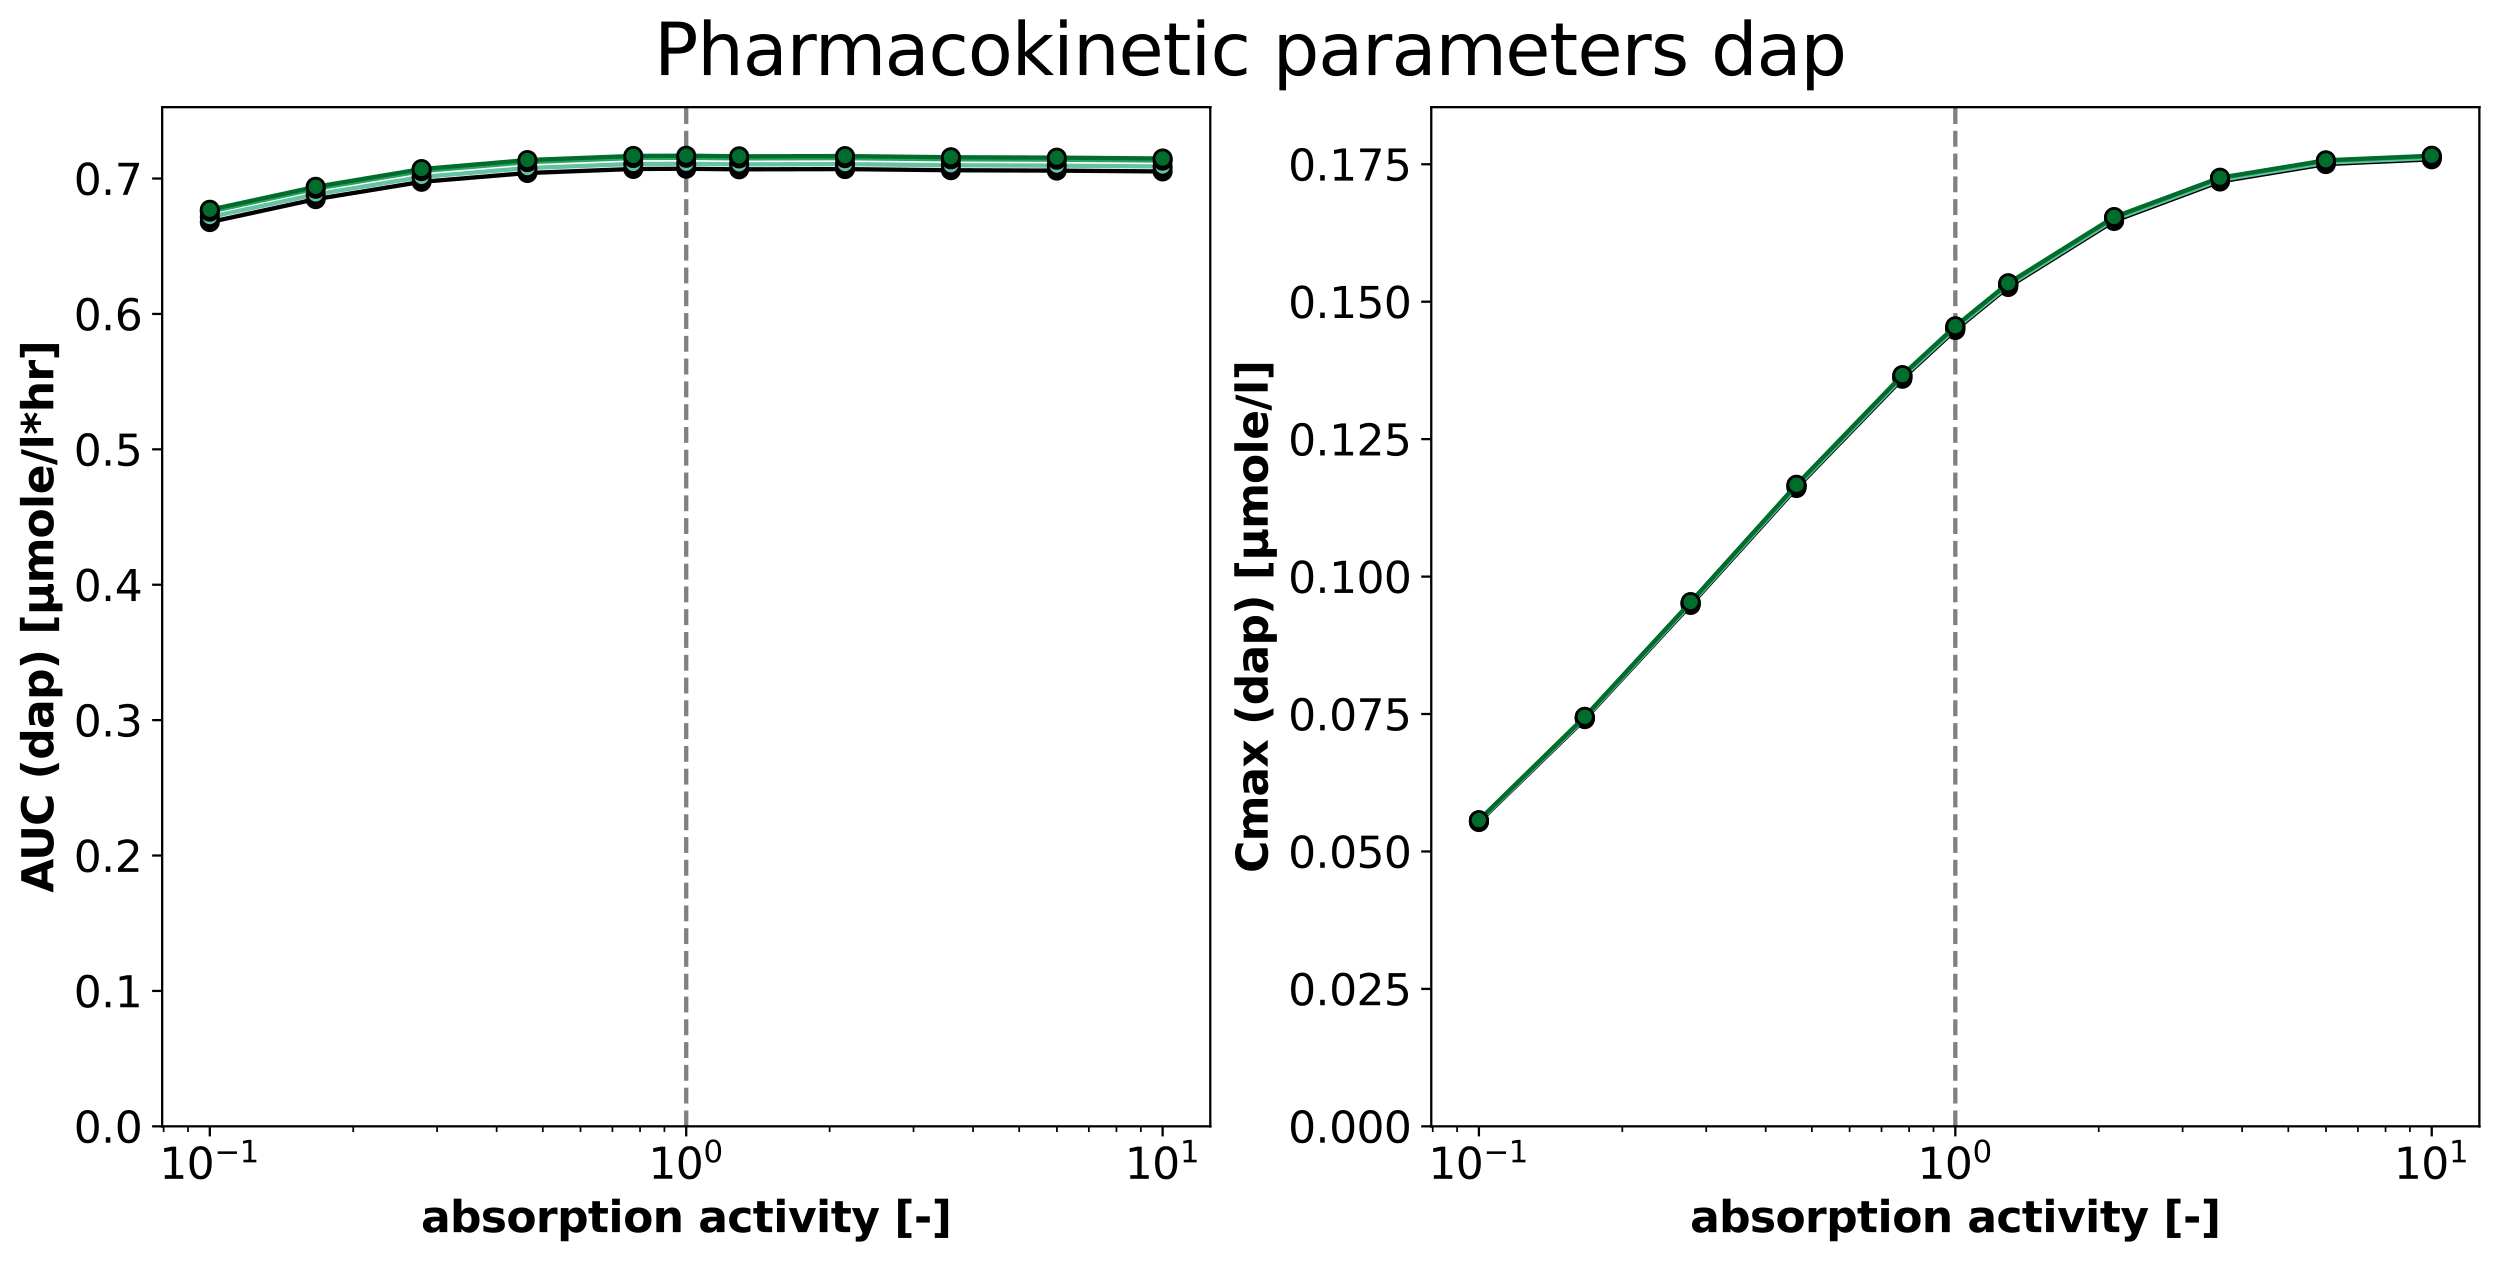 <?xml version="1.0" encoding="utf-8" standalone="no"?>
<!DOCTYPE svg PUBLIC "-//W3C//DTD SVG 1.1//EN"
  "http://www.w3.org/Graphics/SVG/1.1/DTD/svg11.dtd">
<svg xmlns:xlink="http://www.w3.org/1999/xlink" width="872.4pt" height="440.4pt" viewBox="0 0 872.4 440.4" xmlns="http://www.w3.org/2000/svg" version="1.1">
 <defs>
  <style type="text/css">*{stroke-linejoin: round; stroke-linecap: butt}</style>
 </defs>
 <g id="figure_1">
  <g id="patch_1">
   <path d="M 0 440.4 
L 872.4 440.4 
L 872.4 0 
L 0 0 
z
" style="fill: #ffffff"/>
  </g>
  <g id="axes_1">
   <g id="patch_2">
    <path d="M 56.588 393.048 
L 422.336 393.048 
L 422.336 37.396 
L 56.588 37.396 
z
" style="fill: #ffffff"/>
   </g>
   <g id="matplotlib.axis_1">
    <g id="xtick_1">
     <g id="line2d_1">
      <defs>
       <path id="mc1107aa4a0" d="M 0 0 
L 0 3.5 
" style="stroke: #000000; stroke-width: 0.8"/>
      </defs>
      <g>
       <use xlink:href="#mc1107aa4a0" x="73.213" y="393.048" style="stroke: #000000; stroke-width: 0.8"/>
      </g>
     </g>
     <g id="text_1">
      <!-- $\mathdefault{10^{-1}}$ -->
      <g transform="translate(55.588 411.446) scale(0.15 -0.15)">
       <defs>
        <path id="DejaVuSans-31" d="M 794 531 
L 1825 531 
L 1825 4091 
L 703 3866 
L 703 4441 
L 1819 4666 
L 2450 4666 
L 2450 531 
L 3481 531 
L 3481 0 
L 794 0 
L 794 531 
z
" transform="scale(0.016)"/>
        <path id="DejaVuSans-30" d="M 2034 4250 
Q 1547 4250 1301 3770 
Q 1056 3291 1056 2328 
Q 1056 1369 1301 889 
Q 1547 409 2034 409 
Q 2525 409 2770 889 
Q 3016 1369 3016 2328 
Q 3016 3291 2770 3770 
Q 2525 4250 2034 4250 
z
M 2034 4750 
Q 2819 4750 3233 4129 
Q 3647 3509 3647 2328 
Q 3647 1150 3233 529 
Q 2819 -91 2034 -91 
Q 1250 -91 836 529 
Q 422 1150 422 2328 
Q 422 3509 836 4129 
Q 1250 4750 2034 4750 
z
" transform="scale(0.016)"/>
        <path id="DejaVuSans-2212" d="M 678 2272 
L 4684 2272 
L 4684 1741 
L 678 1741 
L 678 2272 
z
" transform="scale(0.016)"/>
       </defs>
       <use xlink:href="#DejaVuSans-31" transform="translate(0 0.684)"/>
       <use xlink:href="#DejaVuSans-30" transform="translate(63.623 0.684)"/>
       <use xlink:href="#DejaVuSans-2212" transform="translate(128.203 38.966) scale(0.7)"/>
       <use xlink:href="#DejaVuSans-31" transform="translate(186.855 38.966) scale(0.7)"/>
      </g>
     </g>
    </g>
    <g id="xtick_2">
     <g id="line2d_2">
      <g>
       <use xlink:href="#mc1107aa4a0" x="239.462" y="393.048" style="stroke: #000000; stroke-width: 0.8"/>
      </g>
     </g>
     <g id="text_2">
      <!-- $\mathdefault{10^{0}}$ -->
      <g transform="translate(226.262 411.446) scale(0.15 -0.15)">
       <use xlink:href="#DejaVuSans-31" transform="translate(0 0.766)"/>
       <use xlink:href="#DejaVuSans-30" transform="translate(63.623 0.766)"/>
       <use xlink:href="#DejaVuSans-30" transform="translate(128.203 39.047) scale(0.7)"/>
      </g>
     </g>
    </g>
    <g id="xtick_3">
     <g id="line2d_3">
      <g>
       <use xlink:href="#mc1107aa4a0" x="405.711" y="393.048" style="stroke: #000000; stroke-width: 0.8"/>
      </g>
     </g>
     <g id="text_3">
      <!-- $\mathdefault{10^{1}}$ -->
      <g transform="translate(392.511 411.446) scale(0.15 -0.15)">
       <use xlink:href="#DejaVuSans-31" transform="translate(0 0.684)"/>
       <use xlink:href="#DejaVuSans-30" transform="translate(63.623 0.684)"/>
       <use xlink:href="#DejaVuSans-31" transform="translate(128.203 38.966) scale(0.7)"/>
      </g>
     </g>
    </g>
    <g id="xtick_4">
     <g id="line2d_4">
      <defs>
       <path id="m68344036db" d="M 0 0 
L 0 2 
" style="stroke: #000000; stroke-width: 0.6"/>
      </defs>
      <g>
       <use xlink:href="#m68344036db" x="57.102" y="393.048" style="stroke: #000000; stroke-width: 0.6"/>
      </g>
     </g>
    </g>
    <g id="xtick_5">
     <g id="line2d_5">
      <g>
       <use xlink:href="#m68344036db" x="65.606" y="393.048" style="stroke: #000000; stroke-width: 0.6"/>
      </g>
     </g>
    </g>
    <g id="xtick_6">
     <g id="line2d_6">
      <g>
       <use xlink:href="#m68344036db" x="123.259" y="393.048" style="stroke: #000000; stroke-width: 0.6"/>
      </g>
     </g>
    </g>
    <g id="xtick_7">
     <g id="line2d_7">
      <g>
       <use xlink:href="#m68344036db" x="152.534" y="393.048" style="stroke: #000000; stroke-width: 0.6"/>
      </g>
     </g>
    </g>
    <g id="xtick_8">
     <g id="line2d_8">
      <g>
       <use xlink:href="#m68344036db" x="173.305" y="393.048" style="stroke: #000000; stroke-width: 0.6"/>
      </g>
     </g>
    </g>
    <g id="xtick_9">
     <g id="line2d_9">
      <g>
       <use xlink:href="#m68344036db" x="189.416" y="393.048" style="stroke: #000000; stroke-width: 0.6"/>
      </g>
     </g>
    </g>
    <g id="xtick_10">
     <g id="line2d_10">
      <g>
       <use xlink:href="#m68344036db" x="202.58" y="393.048" style="stroke: #000000; stroke-width: 0.6"/>
      </g>
     </g>
    </g>
    <g id="xtick_11">
     <g id="line2d_11">
      <g>
       <use xlink:href="#m68344036db" x="213.71" y="393.048" style="stroke: #000000; stroke-width: 0.6"/>
      </g>
     </g>
    </g>
    <g id="xtick_12">
     <g id="line2d_12">
      <g>
       <use xlink:href="#m68344036db" x="223.351" y="393.048" style="stroke: #000000; stroke-width: 0.6"/>
      </g>
     </g>
    </g>
    <g id="xtick_13">
     <g id="line2d_13">
      <g>
       <use xlink:href="#m68344036db" x="231.855" y="393.048" style="stroke: #000000; stroke-width: 0.6"/>
      </g>
     </g>
    </g>
    <g id="xtick_14">
     <g id="line2d_14">
      <g>
       <use xlink:href="#m68344036db" x="289.508" y="393.048" style="stroke: #000000; stroke-width: 0.6"/>
      </g>
     </g>
    </g>
    <g id="xtick_15">
     <g id="line2d_15">
      <g>
       <use xlink:href="#m68344036db" x="318.783" y="393.048" style="stroke: #000000; stroke-width: 0.6"/>
      </g>
     </g>
    </g>
    <g id="xtick_16">
     <g id="line2d_16">
      <g>
       <use xlink:href="#m68344036db" x="339.554" y="393.048" style="stroke: #000000; stroke-width: 0.6"/>
      </g>
     </g>
    </g>
    <g id="xtick_17">
     <g id="line2d_17">
      <g>
       <use xlink:href="#m68344036db" x="355.665" y="393.048" style="stroke: #000000; stroke-width: 0.6"/>
      </g>
     </g>
    </g>
    <g id="xtick_18">
     <g id="line2d_18">
      <g>
       <use xlink:href="#m68344036db" x="368.829" y="393.048" style="stroke: #000000; stroke-width: 0.6"/>
      </g>
     </g>
    </g>
    <g id="xtick_19">
     <g id="line2d_19">
      <g>
       <use xlink:href="#m68344036db" x="379.959" y="393.048" style="stroke: #000000; stroke-width: 0.6"/>
      </g>
     </g>
    </g>
    <g id="xtick_20">
     <g id="line2d_20">
      <g>
       <use xlink:href="#m68344036db" x="389.6" y="393.048" style="stroke: #000000; stroke-width: 0.6"/>
      </g>
     </g>
    </g>
    <g id="xtick_21">
     <g id="line2d_21">
      <g>
       <use xlink:href="#m68344036db" x="398.104" y="393.048" style="stroke: #000000; stroke-width: 0.6"/>
      </g>
     </g>
    </g>
    <g id="text_4">
     <!-- absorption activity [-] -->
     <g transform="translate(146.914 429.963) scale(0.15 -0.15)">
      <defs>
       <path id="DejaVuSans-Bold-61" d="M 2106 1575 
Q 1756 1575 1579 1456 
Q 1403 1338 1403 1106 
Q 1403 894 1545 773 
Q 1688 653 1941 653 
Q 2256 653 2472 879 
Q 2688 1106 2688 1447 
L 2688 1575 
L 2106 1575 
z
M 3816 1997 
L 3816 0 
L 2688 0 
L 2688 519 
Q 2463 200 2181 54 
Q 1900 -91 1497 -91 
Q 953 -91 614 226 
Q 275 544 275 1050 
Q 275 1666 698 1953 
Q 1122 2241 2028 2241 
L 2688 2241 
L 2688 2328 
Q 2688 2594 2478 2717 
Q 2269 2841 1825 2841 
Q 1466 2841 1156 2769 
Q 847 2697 581 2553 
L 581 3406 
Q 941 3494 1303 3539 
Q 1666 3584 2028 3584 
Q 2975 3584 3395 3211 
Q 3816 2838 3816 1997 
z
" transform="scale(0.016)"/>
       <path id="DejaVuSans-Bold-62" d="M 2400 722 
Q 2759 722 2948 984 
Q 3138 1247 3138 1747 
Q 3138 2247 2948 2509 
Q 2759 2772 2400 2772 
Q 2041 2772 1848 2508 
Q 1656 2244 1656 1747 
Q 1656 1250 1848 986 
Q 2041 722 2400 722 
z
M 1656 2988 
Q 1888 3294 2169 3439 
Q 2450 3584 2816 3584 
Q 3463 3584 3878 3070 
Q 4294 2556 4294 1747 
Q 4294 938 3878 423 
Q 3463 -91 2816 -91 
Q 2450 -91 2169 54 
Q 1888 200 1656 506 
L 1656 0 
L 538 0 
L 538 4863 
L 1656 4863 
L 1656 2988 
z
" transform="scale(0.016)"/>
       <path id="DejaVuSans-Bold-73" d="M 3272 3391 
L 3272 2541 
Q 2913 2691 2578 2766 
Q 2244 2841 1947 2841 
Q 1628 2841 1473 2761 
Q 1319 2681 1319 2516 
Q 1319 2381 1436 2309 
Q 1553 2238 1856 2203 
L 2053 2175 
Q 2913 2066 3209 1816 
Q 3506 1566 3506 1031 
Q 3506 472 3093 190 
Q 2681 -91 1863 -91 
Q 1516 -91 1145 -36 
Q 775 19 384 128 
L 384 978 
Q 719 816 1070 734 
Q 1422 653 1784 653 
Q 2113 653 2278 743 
Q 2444 834 2444 1013 
Q 2444 1163 2330 1236 
Q 2216 1309 1875 1350 
L 1678 1375 
Q 931 1469 631 1722 
Q 331 1975 331 2491 
Q 331 3047 712 3315 
Q 1094 3584 1881 3584 
Q 2191 3584 2531 3537 
Q 2872 3491 3272 3391 
z
" transform="scale(0.016)"/>
       <path id="DejaVuSans-Bold-6f" d="M 2203 2784 
Q 1831 2784 1636 2517 
Q 1441 2250 1441 1747 
Q 1441 1244 1636 976 
Q 1831 709 2203 709 
Q 2569 709 2762 976 
Q 2956 1244 2956 1747 
Q 2956 2250 2762 2517 
Q 2569 2784 2203 2784 
z
M 2203 3584 
Q 3106 3584 3614 3096 
Q 4122 2609 4122 1747 
Q 4122 884 3614 396 
Q 3106 -91 2203 -91 
Q 1297 -91 786 396 
Q 275 884 275 1747 
Q 275 2609 786 3096 
Q 1297 3584 2203 3584 
z
" transform="scale(0.016)"/>
       <path id="DejaVuSans-Bold-72" d="M 3138 2547 
Q 2991 2616 2845 2648 
Q 2700 2681 2553 2681 
Q 2122 2681 1889 2404 
Q 1656 2128 1656 1613 
L 1656 0 
L 538 0 
L 538 3500 
L 1656 3500 
L 1656 2925 
Q 1872 3269 2151 3426 
Q 2431 3584 2822 3584 
Q 2878 3584 2943 3579 
Q 3009 3575 3134 3559 
L 3138 2547 
z
" transform="scale(0.016)"/>
       <path id="DejaVuSans-Bold-70" d="M 1656 506 
L 1656 -1331 
L 538 -1331 
L 538 3500 
L 1656 3500 
L 1656 2988 
Q 1888 3294 2169 3439 
Q 2450 3584 2816 3584 
Q 3463 3584 3878 3070 
Q 4294 2556 4294 1747 
Q 4294 938 3878 423 
Q 3463 -91 2816 -91 
Q 2450 -91 2169 54 
Q 1888 200 1656 506 
z
M 2400 2772 
Q 2041 2772 1848 2508 
Q 1656 2244 1656 1747 
Q 1656 1250 1848 986 
Q 2041 722 2400 722 
Q 2759 722 2948 984 
Q 3138 1247 3138 1747 
Q 3138 2247 2948 2509 
Q 2759 2772 2400 2772 
z
" transform="scale(0.016)"/>
       <path id="DejaVuSans-Bold-74" d="M 1759 4494 
L 1759 3500 
L 2913 3500 
L 2913 2700 
L 1759 2700 
L 1759 1216 
Q 1759 972 1856 886 
Q 1953 800 2241 800 
L 2816 800 
L 2816 0 
L 1856 0 
Q 1194 0 917 276 
Q 641 553 641 1216 
L 641 2700 
L 84 2700 
L 84 3500 
L 641 3500 
L 641 4494 
L 1759 4494 
z
" transform="scale(0.016)"/>
       <path id="DejaVuSans-Bold-69" d="M 538 3500 
L 1656 3500 
L 1656 0 
L 538 0 
L 538 3500 
z
M 538 4863 
L 1656 4863 
L 1656 3950 
L 538 3950 
L 538 4863 
z
" transform="scale(0.016)"/>
       <path id="DejaVuSans-Bold-6e" d="M 4056 2131 
L 4056 0 
L 2931 0 
L 2931 347 
L 2931 1631 
Q 2931 2084 2911 2256 
Q 2891 2428 2841 2509 
Q 2775 2619 2662 2680 
Q 2550 2741 2406 2741 
Q 2056 2741 1856 2470 
Q 1656 2200 1656 1722 
L 1656 0 
L 538 0 
L 538 3500 
L 1656 3500 
L 1656 2988 
Q 1909 3294 2193 3439 
Q 2478 3584 2822 3584 
Q 3428 3584 3742 3212 
Q 4056 2841 4056 2131 
z
" transform="scale(0.016)"/>
       <path id="DejaVuSans-Bold-20" transform="scale(0.016)"/>
       <path id="DejaVuSans-Bold-63" d="M 3366 3391 
L 3366 2478 
Q 3138 2634 2908 2709 
Q 2678 2784 2431 2784 
Q 1963 2784 1702 2511 
Q 1441 2238 1441 1747 
Q 1441 1256 1702 982 
Q 1963 709 2431 709 
Q 2694 709 2930 787 
Q 3166 866 3366 1019 
L 3366 103 
Q 3103 6 2833 -42 
Q 2563 -91 2291 -91 
Q 1344 -91 809 395 
Q 275 881 275 1747 
Q 275 2613 809 3098 
Q 1344 3584 2291 3584 
Q 2566 3584 2833 3536 
Q 3100 3488 3366 3391 
z
" transform="scale(0.016)"/>
       <path id="DejaVuSans-Bold-76" d="M 97 3500 
L 1216 3500 
L 2088 1081 
L 2956 3500 
L 4078 3500 
L 2700 0 
L 1472 0 
L 97 3500 
z
" transform="scale(0.016)"/>
       <path id="DejaVuSans-Bold-79" d="M 78 3500 
L 1197 3500 
L 2138 1125 
L 2938 3500 
L 4056 3500 
L 2584 -331 
Q 2363 -916 2067 -1148 
Q 1772 -1381 1288 -1381 
L 641 -1381 
L 641 -647 
L 991 -647 
Q 1275 -647 1404 -556 
Q 1534 -466 1606 -231 
L 1638 -134 
L 78 3500 
z
" transform="scale(0.016)"/>
       <path id="DejaVuSans-Bold-5b" d="M 550 4863 
L 2491 4863 
L 2491 4159 
L 1613 4159 
L 1613 -141 
L 2491 -141 
L 2491 -844 
L 550 -844 
L 550 4863 
z
" transform="scale(0.016)"/>
       <path id="DejaVuSans-Bold-2d" d="M 347 2297 
L 2309 2297 
L 2309 1388 
L 347 1388 
L 347 2297 
z
" transform="scale(0.016)"/>
       <path id="DejaVuSans-Bold-5d" d="M 2375 -844 
L 434 -844 
L 434 -141 
L 1313 -141 
L 1313 4159 
L 434 4159 
L 434 4863 
L 2375 4863 
L 2375 -844 
z
" transform="scale(0.016)"/>
      </defs>
      <use xlink:href="#DejaVuSans-Bold-61"/>
      <use xlink:href="#DejaVuSans-Bold-62" x="67.48"/>
      <use xlink:href="#DejaVuSans-Bold-73" x="139.062"/>
      <use xlink:href="#DejaVuSans-Bold-6f" x="198.584"/>
      <use xlink:href="#DejaVuSans-Bold-72" x="267.285"/>
      <use xlink:href="#DejaVuSans-Bold-70" x="316.602"/>
      <use xlink:href="#DejaVuSans-Bold-74" x="388.184"/>
      <use xlink:href="#DejaVuSans-Bold-69" x="435.986"/>
      <use xlink:href="#DejaVuSans-Bold-6f" x="470.264"/>
      <use xlink:href="#DejaVuSans-Bold-6e" x="538.965"/>
      <use xlink:href="#DejaVuSans-Bold-20" x="610.156"/>
      <use xlink:href="#DejaVuSans-Bold-61" x="644.971"/>
      <use xlink:href="#DejaVuSans-Bold-63" x="712.451"/>
      <use xlink:href="#DejaVuSans-Bold-74" x="771.729"/>
      <use xlink:href="#DejaVuSans-Bold-69" x="819.531"/>
      <use xlink:href="#DejaVuSans-Bold-76" x="853.809"/>
      <use xlink:href="#DejaVuSans-Bold-69" x="918.994"/>
      <use xlink:href="#DejaVuSans-Bold-74" x="953.271"/>
      <use xlink:href="#DejaVuSans-Bold-79" x="1001.074"/>
      <use xlink:href="#DejaVuSans-Bold-20" x="1066.26"/>
      <use xlink:href="#DejaVuSans-Bold-5b" x="1101.074"/>
      <use xlink:href="#DejaVuSans-Bold-2d" x="1146.777"/>
      <use xlink:href="#DejaVuSans-Bold-5d" x="1188.281"/>
     </g>
    </g>
   </g>
   <g id="matplotlib.axis_2">
    <g id="ytick_1">
     <g id="line2d_22">
      <defs>
       <path id="m9e63e3038e" d="M 0 0 
L -3.5 0 
" style="stroke: #000000; stroke-width: 0.8"/>
      </defs>
      <g>
       <use xlink:href="#m9e63e3038e" x="56.588" y="393.048" style="stroke: #000000; stroke-width: 0.8"/>
      </g>
     </g>
     <g id="text_5">
      <!-- 0.0 -->
      <g transform="translate(25.734 398.747) scale(0.15 -0.15)">
       <defs>
        <path id="DejaVuSans-2e" d="M 684 794 
L 1344 794 
L 1344 0 
L 684 0 
L 684 794 
z
" transform="scale(0.016)"/>
       </defs>
       <use xlink:href="#DejaVuSans-30"/>
       <use xlink:href="#DejaVuSans-2e" x="63.623"/>
       <use xlink:href="#DejaVuSans-30" x="95.41"/>
      </g>
     </g>
    </g>
    <g id="ytick_2">
     <g id="line2d_23">
      <g>
       <use xlink:href="#m9e63e3038e" x="56.588" y="345.8" style="stroke: #000000; stroke-width: 0.8"/>
      </g>
     </g>
     <g id="text_6">
      <!-- 0.1 -->
      <g transform="translate(25.734 351.498) scale(0.15 -0.15)">
       <use xlink:href="#DejaVuSans-30"/>
       <use xlink:href="#DejaVuSans-2e" x="63.623"/>
       <use xlink:href="#DejaVuSans-31" x="95.41"/>
      </g>
     </g>
    </g>
    <g id="ytick_3">
     <g id="line2d_24">
      <g>
       <use xlink:href="#m9e63e3038e" x="56.588" y="298.551" style="stroke: #000000; stroke-width: 0.8"/>
      </g>
     </g>
     <g id="text_7">
      <!-- 0.2 -->
      <g transform="translate(25.734 304.25) scale(0.15 -0.15)">
       <defs>
        <path id="DejaVuSans-32" d="M 1228 531 
L 3431 531 
L 3431 0 
L 469 0 
L 469 531 
Q 828 903 1448 1529 
Q 2069 2156 2228 2338 
Q 2531 2678 2651 2914 
Q 2772 3150 2772 3378 
Q 2772 3750 2511 3984 
Q 2250 4219 1831 4219 
Q 1534 4219 1204 4116 
Q 875 4013 500 3803 
L 500 4441 
Q 881 4594 1212 4672 
Q 1544 4750 1819 4750 
Q 2544 4750 2975 4387 
Q 3406 4025 3406 3419 
Q 3406 3131 3298 2873 
Q 3191 2616 2906 2266 
Q 2828 2175 2409 1742 
Q 1991 1309 1228 531 
z
" transform="scale(0.016)"/>
       </defs>
       <use xlink:href="#DejaVuSans-30"/>
       <use xlink:href="#DejaVuSans-2e" x="63.623"/>
       <use xlink:href="#DejaVuSans-32" x="95.41"/>
      </g>
     </g>
    </g>
    <g id="ytick_4">
     <g id="line2d_25">
      <g>
       <use xlink:href="#m9e63e3038e" x="56.588" y="251.303" style="stroke: #000000; stroke-width: 0.8"/>
      </g>
     </g>
     <g id="text_8">
      <!-- 0.3 -->
      <g transform="translate(25.734 257.002) scale(0.15 -0.15)">
       <defs>
        <path id="DejaVuSans-33" d="M 2597 2516 
Q 3050 2419 3304 2112 
Q 3559 1806 3559 1356 
Q 3559 666 3084 287 
Q 2609 -91 1734 -91 
Q 1441 -91 1130 -33 
Q 819 25 488 141 
L 488 750 
Q 750 597 1062 519 
Q 1375 441 1716 441 
Q 2309 441 2620 675 
Q 2931 909 2931 1356 
Q 2931 1769 2642 2001 
Q 2353 2234 1838 2234 
L 1294 2234 
L 1294 2753 
L 1863 2753 
Q 2328 2753 2575 2939 
Q 2822 3125 2822 3475 
Q 2822 3834 2567 4026 
Q 2313 4219 1838 4219 
Q 1578 4219 1281 4162 
Q 984 4106 628 3988 
L 628 4550 
Q 988 4650 1302 4700 
Q 1616 4750 1894 4750 
Q 2613 4750 3031 4423 
Q 3450 4097 3450 3541 
Q 3450 3153 3228 2886 
Q 3006 2619 2597 2516 
z
" transform="scale(0.016)"/>
       </defs>
       <use xlink:href="#DejaVuSans-30"/>
       <use xlink:href="#DejaVuSans-2e" x="63.623"/>
       <use xlink:href="#DejaVuSans-33" x="95.41"/>
      </g>
     </g>
    </g>
    <g id="ytick_5">
     <g id="line2d_26">
      <g>
       <use xlink:href="#m9e63e3038e" x="56.588" y="204.054" style="stroke: #000000; stroke-width: 0.8"/>
      </g>
     </g>
     <g id="text_9">
      <!-- 0.4 -->
      <g transform="translate(25.734 209.753) scale(0.15 -0.15)">
       <defs>
        <path id="DejaVuSans-34" d="M 2419 4116 
L 825 1625 
L 2419 1625 
L 2419 4116 
z
M 2253 4666 
L 3047 4666 
L 3047 1625 
L 3713 1625 
L 3713 1100 
L 3047 1100 
L 3047 0 
L 2419 0 
L 2419 1100 
L 313 1100 
L 313 1709 
L 2253 4666 
z
" transform="scale(0.016)"/>
       </defs>
       <use xlink:href="#DejaVuSans-30"/>
       <use xlink:href="#DejaVuSans-2e" x="63.623"/>
       <use xlink:href="#DejaVuSans-34" x="95.41"/>
      </g>
     </g>
    </g>
    <g id="ytick_6">
     <g id="line2d_27">
      <g>
       <use xlink:href="#m9e63e3038e" x="56.588" y="156.806" style="stroke: #000000; stroke-width: 0.8"/>
      </g>
     </g>
     <g id="text_10">
      <!-- 0.5 -->
      <g transform="translate(25.734 162.505) scale(0.15 -0.15)">
       <defs>
        <path id="DejaVuSans-35" d="M 691 4666 
L 3169 4666 
L 3169 4134 
L 1269 4134 
L 1269 2991 
Q 1406 3038 1543 3061 
Q 1681 3084 1819 3084 
Q 2600 3084 3056 2656 
Q 3513 2228 3513 1497 
Q 3513 744 3044 326 
Q 2575 -91 1722 -91 
Q 1428 -91 1123 -41 
Q 819 9 494 109 
L 494 744 
Q 775 591 1075 516 
Q 1375 441 1709 441 
Q 2250 441 2565 725 
Q 2881 1009 2881 1497 
Q 2881 1984 2565 2268 
Q 2250 2553 1709 2553 
Q 1456 2553 1204 2497 
Q 953 2441 691 2322 
L 691 4666 
z
" transform="scale(0.016)"/>
       </defs>
       <use xlink:href="#DejaVuSans-30"/>
       <use xlink:href="#DejaVuSans-2e" x="63.623"/>
       <use xlink:href="#DejaVuSans-35" x="95.41"/>
      </g>
     </g>
    </g>
    <g id="ytick_7">
     <g id="line2d_28">
      <g>
       <use xlink:href="#m9e63e3038e" x="56.588" y="109.557" style="stroke: #000000; stroke-width: 0.8"/>
      </g>
     </g>
     <g id="text_11">
      <!-- 0.6 -->
      <g transform="translate(25.734 115.256) scale(0.15 -0.15)">
       <defs>
        <path id="DejaVuSans-36" d="M 2113 2584 
Q 1688 2584 1439 2293 
Q 1191 2003 1191 1497 
Q 1191 994 1439 701 
Q 1688 409 2113 409 
Q 2538 409 2786 701 
Q 3034 994 3034 1497 
Q 3034 2003 2786 2293 
Q 2538 2584 2113 2584 
z
M 3366 4563 
L 3366 3988 
Q 3128 4100 2886 4159 
Q 2644 4219 2406 4219 
Q 1781 4219 1451 3797 
Q 1122 3375 1075 2522 
Q 1259 2794 1537 2939 
Q 1816 3084 2150 3084 
Q 2853 3084 3261 2657 
Q 3669 2231 3669 1497 
Q 3669 778 3244 343 
Q 2819 -91 2113 -91 
Q 1303 -91 875 529 
Q 447 1150 447 2328 
Q 447 3434 972 4092 
Q 1497 4750 2381 4750 
Q 2619 4750 2861 4703 
Q 3103 4656 3366 4563 
z
" transform="scale(0.016)"/>
       </defs>
       <use xlink:href="#DejaVuSans-30"/>
       <use xlink:href="#DejaVuSans-2e" x="63.623"/>
       <use xlink:href="#DejaVuSans-36" x="95.41"/>
      </g>
     </g>
    </g>
    <g id="ytick_8">
     <g id="line2d_29">
      <g>
       <use xlink:href="#m9e63e3038e" x="56.588" y="62.309" style="stroke: #000000; stroke-width: 0.8"/>
      </g>
     </g>
     <g id="text_12">
      <!-- 0.7 -->
      <g transform="translate(25.734 68.008) scale(0.15 -0.15)">
       <defs>
        <path id="DejaVuSans-37" d="M 525 4666 
L 3525 4666 
L 3525 4397 
L 1831 0 
L 1172 0 
L 2766 4134 
L 525 4134 
L 525 4666 
z
" transform="scale(0.016)"/>
       </defs>
       <use xlink:href="#DejaVuSans-30"/>
       <use xlink:href="#DejaVuSans-2e" x="63.623"/>
       <use xlink:href="#DejaVuSans-37" x="95.41"/>
      </g>
     </g>
    </g>
    <g id="text_13">
     <!-- AUC (dap) [µmole/l*hr] -->
     <g transform="translate(18.598 311.532) rotate(-90) scale(0.15 -0.15)">
      <defs>
       <path id="DejaVuSans-Bold-41" d="M 3419 850 
L 1538 850 
L 1241 0 
L 31 0 
L 1759 4666 
L 3194 4666 
L 4922 0 
L 3713 0 
L 3419 850 
z
M 1838 1716 
L 3116 1716 
L 2478 3572 
L 1838 1716 
z
" transform="scale(0.016)"/>
       <path id="DejaVuSans-Bold-55" d="M 588 4666 
L 1791 4666 
L 1791 1869 
Q 1791 1291 1980 1042 
Q 2169 794 2597 794 
Q 3028 794 3217 1042 
Q 3406 1291 3406 1869 
L 3406 4666 
L 4609 4666 
L 4609 1869 
Q 4609 878 4112 393 
Q 3616 -91 2597 -91 
Q 1581 -91 1084 393 
Q 588 878 588 1869 
L 588 4666 
z
" transform="scale(0.016)"/>
       <path id="DejaVuSans-Bold-43" d="M 4288 256 
Q 3956 84 3597 -3 
Q 3238 -91 2847 -91 
Q 1681 -91 1000 561 
Q 319 1213 319 2328 
Q 319 3447 1000 4098 
Q 1681 4750 2847 4750 
Q 3238 4750 3597 4662 
Q 3956 4575 4288 4403 
L 4288 3438 
Q 3953 3666 3628 3772 
Q 3303 3878 2944 3878 
Q 2300 3878 1931 3465 
Q 1563 3053 1563 2328 
Q 1563 1606 1931 1193 
Q 2300 781 2944 781 
Q 3303 781 3628 887 
Q 3953 994 4288 1222 
L 4288 256 
z
" transform="scale(0.016)"/>
       <path id="DejaVuSans-Bold-28" d="M 2413 -844 
L 1484 -844 
Q 1006 -72 778 623 
Q 550 1319 550 2003 
Q 550 2688 779 3389 
Q 1009 4091 1484 4856 
L 2413 4856 
Q 2013 4116 1813 3408 
Q 1613 2700 1613 2009 
Q 1613 1319 1811 609 
Q 2009 -100 2413 -844 
z
" transform="scale(0.016)"/>
       <path id="DejaVuSans-Bold-64" d="M 2919 2988 
L 2919 4863 
L 4044 4863 
L 4044 0 
L 2919 0 
L 2919 506 
Q 2688 197 2409 53 
Q 2131 -91 1766 -91 
Q 1119 -91 703 423 
Q 288 938 288 1747 
Q 288 2556 703 3070 
Q 1119 3584 1766 3584 
Q 2128 3584 2408 3439 
Q 2688 3294 2919 2988 
z
M 2181 722 
Q 2541 722 2730 984 
Q 2919 1247 2919 1747 
Q 2919 2247 2730 2509 
Q 2541 2772 2181 2772 
Q 1825 2772 1636 2509 
Q 1447 2247 1447 1747 
Q 1447 1247 1636 984 
Q 1825 722 2181 722 
z
" transform="scale(0.016)"/>
       <path id="DejaVuSans-Bold-29" d="M 513 -844 
Q 913 -100 1113 609 
Q 1313 1319 1313 2009 
Q 1313 2700 1113 3408 
Q 913 4116 513 4856 
L 1441 4856 
Q 1916 4091 2145 3389 
Q 2375 2688 2375 2003 
Q 2375 1319 2147 623 
Q 1919 -72 1441 -844 
L 513 -844 
z
" transform="scale(0.016)"/>
       <path id="DejaVuSans-Bold-b5" d="M 544 -1338 
L 544 3500 
L 1672 3500 
L 1672 1466 
Q 1672 1103 1828 926 
Q 1984 750 2303 750 
Q 2625 750 2781 926 
Q 2938 1103 2938 1466 
L 2938 3500 
L 4063 3500 
L 4063 1159 
Q 4063 938 4114 850 
Q 4166 763 4288 763 
Q 4344 763 4395 778 
Q 4447 794 4506 831 
L 4506 50 
Q 4341 -22 4195 -56 
Q 4050 -91 3909 -91 
Q 3631 -91 3454 26 
Q 3278 144 3169 403 
Q 3022 156 2811 32 
Q 2600 -91 2322 -91 
Q 2091 -91 1928 -17 
Q 1766 56 1672 206 
L 1672 -1338 
L 544 -1338 
z
" transform="scale(0.016)"/>
       <path id="DejaVuSans-Bold-6d" d="M 3781 2919 
Q 3994 3244 4286 3414 
Q 4578 3584 4928 3584 
Q 5531 3584 5847 3212 
Q 6163 2841 6163 2131 
L 6163 0 
L 5038 0 
L 5038 1825 
Q 5041 1866 5042 1909 
Q 5044 1953 5044 2034 
Q 5044 2406 4934 2573 
Q 4825 2741 4581 2741 
Q 4263 2741 4089 2478 
Q 3916 2216 3909 1719 
L 3909 0 
L 2784 0 
L 2784 1825 
Q 2784 2406 2684 2573 
Q 2584 2741 2328 2741 
Q 2006 2741 1831 2477 
Q 1656 2213 1656 1722 
L 1656 0 
L 531 0 
L 531 3500 
L 1656 3500 
L 1656 2988 
Q 1863 3284 2130 3434 
Q 2397 3584 2719 3584 
Q 3081 3584 3359 3409 
Q 3638 3234 3781 2919 
z
" transform="scale(0.016)"/>
       <path id="DejaVuSans-Bold-6c" d="M 538 4863 
L 1656 4863 
L 1656 0 
L 538 0 
L 538 4863 
z
" transform="scale(0.016)"/>
       <path id="DejaVuSans-Bold-65" d="M 4031 1759 
L 4031 1441 
L 1416 1441 
Q 1456 1047 1700 850 
Q 1944 653 2381 653 
Q 2734 653 3104 758 
Q 3475 863 3866 1075 
L 3866 213 
Q 3469 63 3072 -14 
Q 2675 -91 2278 -91 
Q 1328 -91 801 392 
Q 275 875 275 1747 
Q 275 2603 792 3093 
Q 1309 3584 2216 3584 
Q 3041 3584 3536 3087 
Q 4031 2591 4031 1759 
z
M 2881 2131 
Q 2881 2450 2695 2645 
Q 2509 2841 2209 2841 
Q 1884 2841 1681 2658 
Q 1478 2475 1428 2131 
L 2881 2131 
z
" transform="scale(0.016)"/>
       <path id="DejaVuSans-Bold-2f" d="M 1644 4666 
L 2338 4666 
L 691 -594 
L 0 -594 
L 1644 4666 
z
" transform="scale(0.016)"/>
       <path id="DejaVuSans-Bold-2a" d="M 3219 3803 
L 2188 3263 
L 3219 2719 
L 2981 2278 
L 1941 2853 
L 1941 1778 
L 1409 1778 
L 1409 2853 
L 366 2278 
L 128 2719 
L 1172 3263 
L 128 3803 
L 366 4244 
L 1409 3675 
L 1409 4750 
L 1941 4750 
L 1941 3675 
L 2981 4244 
L 3219 3803 
z
" transform="scale(0.016)"/>
       <path id="DejaVuSans-Bold-68" d="M 4056 2131 
L 4056 0 
L 2931 0 
L 2931 347 
L 2931 1625 
Q 2931 2084 2911 2256 
Q 2891 2428 2841 2509 
Q 2775 2619 2662 2680 
Q 2550 2741 2406 2741 
Q 2056 2741 1856 2470 
Q 1656 2200 1656 1722 
L 1656 0 
L 538 0 
L 538 4863 
L 1656 4863 
L 1656 2988 
Q 1909 3294 2193 3439 
Q 2478 3584 2822 3584 
Q 3428 3584 3742 3212 
Q 4056 2841 4056 2131 
z
" transform="scale(0.016)"/>
      </defs>
      <use xlink:href="#DejaVuSans-Bold-41"/>
      <use xlink:href="#DejaVuSans-Bold-55" x="74.268"/>
      <use xlink:href="#DejaVuSans-Bold-43" x="155.469"/>
      <use xlink:href="#DejaVuSans-Bold-20" x="228.857"/>
      <use xlink:href="#DejaVuSans-Bold-28" x="263.672"/>
      <use xlink:href="#DejaVuSans-Bold-64" x="309.375"/>
      <use xlink:href="#DejaVuSans-Bold-61" x="380.957"/>
      <use xlink:href="#DejaVuSans-Bold-70" x="448.438"/>
      <use xlink:href="#DejaVuSans-Bold-29" x="520.02"/>
      <use xlink:href="#DejaVuSans-Bold-20" x="565.723"/>
      <use xlink:href="#DejaVuSans-Bold-5b" x="600.537"/>
      <use xlink:href="#DejaVuSans-Bold-b5" x="646.24"/>
      <use xlink:href="#DejaVuSans-Bold-6d" x="719.824"/>
      <use xlink:href="#DejaVuSans-Bold-6f" x="824.023"/>
      <use xlink:href="#DejaVuSans-Bold-6c" x="892.725"/>
      <use xlink:href="#DejaVuSans-Bold-65" x="927.002"/>
      <use xlink:href="#DejaVuSans-Bold-2f" x="994.824"/>
      <use xlink:href="#DejaVuSans-Bold-6c" x="1031.348"/>
      <use xlink:href="#DejaVuSans-Bold-2a" x="1065.625"/>
      <use xlink:href="#DejaVuSans-Bold-68" x="1117.92"/>
      <use xlink:href="#DejaVuSans-Bold-72" x="1189.111"/>
      <use xlink:href="#DejaVuSans-Bold-5d" x="1238.428"/>
     </g>
    </g>
   </g>
   <g id="line2d_30">
    <path d="M 239.462 393.048 
L 239.462 37.396 
" clip-path="url(#pfd7239e9dc)" style="fill: none; stroke-dasharray: 5.55,2.4; stroke-dashoffset: 0; stroke: #808080; stroke-width: 1.5"/>
   </g>
   <g id="line2d_31">
    <path d="M 73.213 77.504 
L 110.157 69.494 
L 147.102 63.445 
L 184.046 60.371 
L 220.99 58.965 
L 239.462 58.887 
L 257.934 59.091 
L 294.878 59.012 
L 331.823 59.405 
L 368.767 59.538 
L 405.711 59.83 
" clip-path="url(#pfd7239e9dc)" style="fill: none; stroke: #000000; stroke-width: 1.5; stroke-linecap: square"/>
    <defs>
     <path id="mc9af7f500a" d="M 0 3 
C 0.796 3 1.559 2.684 2.121 2.121 
C 2.684 1.559 3 0.796 3 0 
C 3 -0.796 2.684 -1.559 2.121 -2.121 
C 1.559 -2.684 0.796 -3 0 -3 
C -0.796 -3 -1.559 -2.684 -2.121 -2.121 
C -2.684 -1.559 -3 -0.796 -3 0 
C -3 0.796 -2.684 1.559 -2.121 2.121 
C -1.559 2.684 -0.796 3 0 3 
z
" style="stroke: #000000"/>
    </defs>
    <g clip-path="url(#pfd7239e9dc)">
     <use xlink:href="#mc9af7f500a" x="73.213" y="77.504" style="stroke: #000000"/>
     <use xlink:href="#mc9af7f500a" x="110.157" y="69.494" style="stroke: #000000"/>
     <use xlink:href="#mc9af7f500a" x="147.102" y="63.445" style="stroke: #000000"/>
     <use xlink:href="#mc9af7f500a" x="184.046" y="60.371" style="stroke: #000000"/>
     <use xlink:href="#mc9af7f500a" x="220.99" y="58.965" style="stroke: #000000"/>
     <use xlink:href="#mc9af7f500a" x="239.462" y="58.887" style="stroke: #000000"/>
     <use xlink:href="#mc9af7f500a" x="257.934" y="59.091" style="stroke: #000000"/>
     <use xlink:href="#mc9af7f500a" x="294.878" y="59.012" style="stroke: #000000"/>
     <use xlink:href="#mc9af7f500a" x="331.823" y="59.405" style="stroke: #000000"/>
     <use xlink:href="#mc9af7f500a" x="368.767" y="59.538" style="stroke: #000000"/>
     <use xlink:href="#mc9af7f500a" x="405.711" y="59.83" style="stroke: #000000"/>
    </g>
   </g>
   <g id="line2d_32">
    <path d="M 73.213 75.737 
L 110.157 67.842 
L 147.102 61.739 
L 184.046 58.64 
L 220.99 57.222 
L 239.462 57.143 
L 257.934 57.35 
L 294.878 57.27 
L 331.823 57.668 
L 368.767 57.802 
L 405.711 58.097 
" clip-path="url(#pfd7239e9dc)" style="fill: none; stroke: #66c2a4; stroke-width: 1.5; stroke-linecap: square"/>
    <defs>
     <path id="md8a00d57c1" d="M 0 3 
C 0.796 3 1.559 2.684 2.121 2.121 
C 2.684 1.559 3 0.796 3 0 
C 3 -0.796 2.684 -1.559 2.121 -2.121 
C 1.559 -2.684 0.796 -3 0 -3 
C -0.796 -3 -1.559 -2.684 -2.121 -2.121 
C -2.684 -1.559 -3 -0.796 -3 0 
C -3 0.796 -2.684 1.559 -2.121 2.121 
C -1.559 2.684 -0.796 3 0 3 
z
" style="stroke: #000000"/>
    </defs>
    <g clip-path="url(#pfd7239e9dc)">
     <use xlink:href="#md8a00d57c1" x="73.213" y="75.737" style="fill: #66c2a4; stroke: #000000"/>
     <use xlink:href="#md8a00d57c1" x="110.157" y="67.842" style="fill: #66c2a4; stroke: #000000"/>
     <use xlink:href="#md8a00d57c1" x="147.102" y="61.739" style="fill: #66c2a4; stroke: #000000"/>
     <use xlink:href="#md8a00d57c1" x="184.046" y="58.64" style="fill: #66c2a4; stroke: #000000"/>
     <use xlink:href="#md8a00d57c1" x="220.99" y="57.222" style="fill: #66c2a4; stroke: #000000"/>
     <use xlink:href="#md8a00d57c1" x="239.462" y="57.143" style="fill: #66c2a4; stroke: #000000"/>
     <use xlink:href="#md8a00d57c1" x="257.934" y="57.35" style="fill: #66c2a4; stroke: #000000"/>
     <use xlink:href="#md8a00d57c1" x="294.878" y="57.27" style="fill: #66c2a4; stroke: #000000"/>
     <use xlink:href="#md8a00d57c1" x="331.823" y="57.668" style="fill: #66c2a4; stroke: #000000"/>
     <use xlink:href="#md8a00d57c1" x="368.767" y="57.802" style="fill: #66c2a4; stroke: #000000"/>
     <use xlink:href="#md8a00d57c1" x="405.711" y="58.097" style="fill: #66c2a4; stroke: #000000"/>
    </g>
   </g>
   <g id="line2d_33">
    <path d="M 73.213 73.854 
L 110.157 65.875 
L 147.102 59.71 
L 184.046 56.579 
L 220.99 55.147 
L 239.462 55.068 
L 257.934 55.277 
L 294.878 55.197 
L 331.823 55.6 
L 368.767 55.736 
L 405.711 56.033 
" clip-path="url(#pfd7239e9dc)" style="fill: none; stroke: #2ca25f; stroke-width: 1.5; stroke-linecap: square"/>
    <defs>
     <path id="mbb10070965" d="M 0 3 
C 0.796 3 1.559 2.684 2.121 2.121 
C 2.684 1.559 3 0.796 3 0 
C 3 -0.796 2.684 -1.559 2.121 -2.121 
C 1.559 -2.684 0.796 -3 0 -3 
C -0.796 -3 -1.559 -2.684 -2.121 -2.121 
C -2.684 -1.559 -3 -0.796 -3 0 
C -3 0.796 -2.684 1.559 -2.121 2.121 
C -1.559 2.684 -0.796 3 0 3 
z
" style="stroke: #000000"/>
    </defs>
    <g clip-path="url(#pfd7239e9dc)">
     <use xlink:href="#mbb10070965" x="73.213" y="73.854" style="fill: #2ca25f; stroke: #000000"/>
     <use xlink:href="#mbb10070965" x="110.157" y="65.875" style="fill: #2ca25f; stroke: #000000"/>
     <use xlink:href="#mbb10070965" x="147.102" y="59.71" style="fill: #2ca25f; stroke: #000000"/>
     <use xlink:href="#mbb10070965" x="184.046" y="56.579" style="fill: #2ca25f; stroke: #000000"/>
     <use xlink:href="#mbb10070965" x="220.99" y="55.147" style="fill: #2ca25f; stroke: #000000"/>
     <use xlink:href="#mbb10070965" x="239.462" y="55.068" style="fill: #2ca25f; stroke: #000000"/>
     <use xlink:href="#mbb10070965" x="257.934" y="55.277" style="fill: #2ca25f; stroke: #000000"/>
     <use xlink:href="#mbb10070965" x="294.878" y="55.197" style="fill: #2ca25f; stroke: #000000"/>
     <use xlink:href="#mbb10070965" x="331.823" y="55.6" style="fill: #2ca25f; stroke: #000000"/>
     <use xlink:href="#mbb10070965" x="368.767" y="55.736" style="fill: #2ca25f; stroke: #000000"/>
     <use xlink:href="#mbb10070965" x="405.711" y="56.033" style="fill: #2ca25f; stroke: #000000"/>
    </g>
   </g>
   <g id="line2d_34">
    <path d="M 73.213 73.186 
L 110.157 65.177 
L 147.102 58.989 
L 184.046 55.848 
L 220.99 54.411 
L 239.462 54.332 
L 257.934 54.542 
L 294.878 54.461 
L 331.823 54.866 
L 368.767 55.003 
L 405.711 55.301 
" clip-path="url(#pfd7239e9dc)" style="fill: none; stroke: #006d2c; stroke-width: 1.5; stroke-linecap: square"/>
    <defs>
     <path id="md18f56cc80" d="M 0 3 
C 0.796 3 1.559 2.684 2.121 2.121 
C 2.684 1.559 3 0.796 3 0 
C 3 -0.796 2.684 -1.559 2.121 -2.121 
C 1.559 -2.684 0.796 -3 0 -3 
C -0.796 -3 -1.559 -2.684 -2.121 -2.121 
C -2.684 -1.559 -3 -0.796 -3 0 
C -3 0.796 -2.684 1.559 -2.121 2.121 
C -1.559 2.684 -0.796 3 0 3 
z
" style="stroke: #000000"/>
    </defs>
    <g clip-path="url(#pfd7239e9dc)">
     <use xlink:href="#md18f56cc80" x="73.213" y="73.186" style="fill: #006d2c; stroke: #000000"/>
     <use xlink:href="#md18f56cc80" x="110.157" y="65.177" style="fill: #006d2c; stroke: #000000"/>
     <use xlink:href="#md18f56cc80" x="147.102" y="58.989" style="fill: #006d2c; stroke: #000000"/>
     <use xlink:href="#md18f56cc80" x="184.046" y="55.848" style="fill: #006d2c; stroke: #000000"/>
     <use xlink:href="#md18f56cc80" x="220.99" y="54.411" style="fill: #006d2c; stroke: #000000"/>
     <use xlink:href="#md18f56cc80" x="239.462" y="54.332" style="fill: #006d2c; stroke: #000000"/>
     <use xlink:href="#md18f56cc80" x="257.934" y="54.542" style="fill: #006d2c; stroke: #000000"/>
     <use xlink:href="#md18f56cc80" x="294.878" y="54.461" style="fill: #006d2c; stroke: #000000"/>
     <use xlink:href="#md18f56cc80" x="331.823" y="54.866" style="fill: #006d2c; stroke: #000000"/>
     <use xlink:href="#md18f56cc80" x="368.767" y="55.003" style="fill: #006d2c; stroke: #000000"/>
     <use xlink:href="#md18f56cc80" x="405.711" y="55.301" style="fill: #006d2c; stroke: #000000"/>
    </g>
   </g>
   <g id="patch_3">
    <path d="M 56.588 393.048 
L 56.588 37.396 
" style="fill: none; stroke: #000000; stroke-width: 0.8; stroke-linejoin: miter; stroke-linecap: square"/>
   </g>
   <g id="patch_4">
    <path d="M 422.336 393.048 
L 422.336 37.396 
" style="fill: none; stroke: #000000; stroke-width: 0.8; stroke-linejoin: miter; stroke-linecap: square"/>
   </g>
   <g id="patch_5">
    <path d="M 56.588 393.048 
L 422.336 393.048 
" style="fill: none; stroke: #000000; stroke-width: 0.8; stroke-linejoin: miter; stroke-linecap: square"/>
   </g>
   <g id="patch_6">
    <path d="M 56.588 37.396 
L 422.336 37.396 
" style="fill: none; stroke: #000000; stroke-width: 0.8; stroke-linejoin: miter; stroke-linecap: square"/>
   </g>
  </g>
  <g id="axes_2">
   <g id="patch_7">
    <path d="M 499.452 393.048 
L 865.2 393.048 
L 865.2 37.396 
L 499.452 37.396 
z
" style="fill: #ffffff"/>
   </g>
   <g id="matplotlib.axis_3">
    <g id="xtick_22">
     <g id="line2d_35">
      <g>
       <use xlink:href="#mc1107aa4a0" x="516.077" y="393.048" style="stroke: #000000; stroke-width: 0.8"/>
      </g>
     </g>
     <g id="text_14">
      <!-- $\mathdefault{10^{-1}}$ -->
      <g transform="translate(498.452 411.446) scale(0.15 -0.15)">
       <use xlink:href="#DejaVuSans-31" transform="translate(0 0.684)"/>
       <use xlink:href="#DejaVuSans-30" transform="translate(63.623 0.684)"/>
       <use xlink:href="#DejaVuSans-2212" transform="translate(128.203 38.966) scale(0.7)"/>
       <use xlink:href="#DejaVuSans-31" transform="translate(186.855 38.966) scale(0.7)"/>
      </g>
     </g>
    </g>
    <g id="xtick_23">
     <g id="line2d_36">
      <g>
       <use xlink:href="#mc1107aa4a0" x="682.326" y="393.048" style="stroke: #000000; stroke-width: 0.8"/>
      </g>
     </g>
     <g id="text_15">
      <!-- $\mathdefault{10^{0}}$ -->
      <g transform="translate(669.126 411.446) scale(0.15 -0.15)">
       <use xlink:href="#DejaVuSans-31" transform="translate(0 0.766)"/>
       <use xlink:href="#DejaVuSans-30" transform="translate(63.623 0.766)"/>
       <use xlink:href="#DejaVuSans-30" transform="translate(128.203 39.047) scale(0.7)"/>
      </g>
     </g>
    </g>
    <g id="xtick_24">
     <g id="line2d_37">
      <g>
       <use xlink:href="#mc1107aa4a0" x="848.575" y="393.048" style="stroke: #000000; stroke-width: 0.8"/>
      </g>
     </g>
     <g id="text_16">
      <!-- $\mathdefault{10^{1}}$ -->
      <g transform="translate(835.375 411.446) scale(0.15 -0.15)">
       <use xlink:href="#DejaVuSans-31" transform="translate(0 0.684)"/>
       <use xlink:href="#DejaVuSans-30" transform="translate(63.623 0.684)"/>
       <use xlink:href="#DejaVuSans-31" transform="translate(128.203 38.966) scale(0.7)"/>
      </g>
     </g>
    </g>
    <g id="xtick_25">
     <g id="line2d_38">
      <g>
       <use xlink:href="#m68344036db" x="499.965" y="393.048" style="stroke: #000000; stroke-width: 0.6"/>
      </g>
     </g>
    </g>
    <g id="xtick_26">
     <g id="line2d_39">
      <g>
       <use xlink:href="#m68344036db" x="508.47" y="393.048" style="stroke: #000000; stroke-width: 0.6"/>
      </g>
     </g>
    </g>
    <g id="xtick_27">
     <g id="line2d_40">
      <g>
       <use xlink:href="#m68344036db" x="566.123" y="393.048" style="stroke: #000000; stroke-width: 0.6"/>
      </g>
     </g>
    </g>
    <g id="xtick_28">
     <g id="line2d_41">
      <g>
       <use xlink:href="#m68344036db" x="595.398" y="393.048" style="stroke: #000000; stroke-width: 0.6"/>
      </g>
     </g>
    </g>
    <g id="xtick_29">
     <g id="line2d_42">
      <g>
       <use xlink:href="#m68344036db" x="616.169" y="393.048" style="stroke: #000000; stroke-width: 0.6"/>
      </g>
     </g>
    </g>
    <g id="xtick_30">
     <g id="line2d_43">
      <g>
       <use xlink:href="#m68344036db" x="632.28" y="393.048" style="stroke: #000000; stroke-width: 0.6"/>
      </g>
     </g>
    </g>
    <g id="xtick_31">
     <g id="line2d_44">
      <g>
       <use xlink:href="#m68344036db" x="645.444" y="393.048" style="stroke: #000000; stroke-width: 0.6"/>
      </g>
     </g>
    </g>
    <g id="xtick_32">
     <g id="line2d_45">
      <g>
       <use xlink:href="#m68344036db" x="656.573" y="393.048" style="stroke: #000000; stroke-width: 0.6"/>
      </g>
     </g>
    </g>
    <g id="xtick_33">
     <g id="line2d_46">
      <g>
       <use xlink:href="#m68344036db" x="666.214" y="393.048" style="stroke: #000000; stroke-width: 0.6"/>
      </g>
     </g>
    </g>
    <g id="xtick_34">
     <g id="line2d_47">
      <g>
       <use xlink:href="#m68344036db" x="674.719" y="393.048" style="stroke: #000000; stroke-width: 0.6"/>
      </g>
     </g>
    </g>
    <g id="xtick_35">
     <g id="line2d_48">
      <g>
       <use xlink:href="#m68344036db" x="732.372" y="393.048" style="stroke: #000000; stroke-width: 0.6"/>
      </g>
     </g>
    </g>
    <g id="xtick_36">
     <g id="line2d_49">
      <g>
       <use xlink:href="#m68344036db" x="761.647" y="393.048" style="stroke: #000000; stroke-width: 0.6"/>
      </g>
     </g>
    </g>
    <g id="xtick_37">
     <g id="line2d_50">
      <g>
       <use xlink:href="#m68344036db" x="782.418" y="393.048" style="stroke: #000000; stroke-width: 0.6"/>
      </g>
     </g>
    </g>
    <g id="xtick_38">
     <g id="line2d_51">
      <g>
       <use xlink:href="#m68344036db" x="798.529" y="393.048" style="stroke: #000000; stroke-width: 0.6"/>
      </g>
     </g>
    </g>
    <g id="xtick_39">
     <g id="line2d_52">
      <g>
       <use xlink:href="#m68344036db" x="811.692" y="393.048" style="stroke: #000000; stroke-width: 0.6"/>
      </g>
     </g>
    </g>
    <g id="xtick_40">
     <g id="line2d_53">
      <g>
       <use xlink:href="#m68344036db" x="822.822" y="393.048" style="stroke: #000000; stroke-width: 0.6"/>
      </g>
     </g>
    </g>
    <g id="xtick_41">
     <g id="line2d_54">
      <g>
       <use xlink:href="#m68344036db" x="832.463" y="393.048" style="stroke: #000000; stroke-width: 0.6"/>
      </g>
     </g>
    </g>
    <g id="xtick_42">
     <g id="line2d_55">
      <g>
       <use xlink:href="#m68344036db" x="840.967" y="393.048" style="stroke: #000000; stroke-width: 0.6"/>
      </g>
     </g>
    </g>
    <g id="text_17">
     <!-- absorption activity [-] -->
     <g transform="translate(589.778 429.963) scale(0.15 -0.15)">
      <use xlink:href="#DejaVuSans-Bold-61"/>
      <use xlink:href="#DejaVuSans-Bold-62" x="67.48"/>
      <use xlink:href="#DejaVuSans-Bold-73" x="139.062"/>
      <use xlink:href="#DejaVuSans-Bold-6f" x="198.584"/>
      <use xlink:href="#DejaVuSans-Bold-72" x="267.285"/>
      <use xlink:href="#DejaVuSans-Bold-70" x="316.602"/>
      <use xlink:href="#DejaVuSans-Bold-74" x="388.184"/>
      <use xlink:href="#DejaVuSans-Bold-69" x="435.986"/>
      <use xlink:href="#DejaVuSans-Bold-6f" x="470.264"/>
      <use xlink:href="#DejaVuSans-Bold-6e" x="538.965"/>
      <use xlink:href="#DejaVuSans-Bold-20" x="610.156"/>
      <use xlink:href="#DejaVuSans-Bold-61" x="644.971"/>
      <use xlink:href="#DejaVuSans-Bold-63" x="712.451"/>
      <use xlink:href="#DejaVuSans-Bold-74" x="771.729"/>
      <use xlink:href="#DejaVuSans-Bold-69" x="819.531"/>
      <use xlink:href="#DejaVuSans-Bold-76" x="853.809"/>
      <use xlink:href="#DejaVuSans-Bold-69" x="918.994"/>
      <use xlink:href="#DejaVuSans-Bold-74" x="953.271"/>
      <use xlink:href="#DejaVuSans-Bold-79" x="1001.074"/>
      <use xlink:href="#DejaVuSans-Bold-20" x="1066.26"/>
      <use xlink:href="#DejaVuSans-Bold-5b" x="1101.074"/>
      <use xlink:href="#DejaVuSans-Bold-2d" x="1146.777"/>
      <use xlink:href="#DejaVuSans-Bold-5d" x="1188.281"/>
     </g>
    </g>
   </g>
   <g id="matplotlib.axis_4">
    <g id="ytick_9">
     <g id="line2d_56">
      <g>
       <use xlink:href="#m9e63e3038e" x="499.452" y="393.048" style="stroke: #000000; stroke-width: 0.8"/>
      </g>
     </g>
     <g id="text_18">
      <!-- 0.000 -->
      <g transform="translate(449.51 398.747) scale(0.15 -0.15)">
       <use xlink:href="#DejaVuSans-30"/>
       <use xlink:href="#DejaVuSans-2e" x="63.623"/>
       <use xlink:href="#DejaVuSans-30" x="95.41"/>
       <use xlink:href="#DejaVuSans-30" x="159.033"/>
       <use xlink:href="#DejaVuSans-30" x="222.656"/>
      </g>
     </g>
    </g>
    <g id="ytick_10">
     <g id="line2d_57">
      <g>
       <use xlink:href="#m9e63e3038e" x="499.452" y="345.087" style="stroke: #000000; stroke-width: 0.8"/>
      </g>
     </g>
     <g id="text_19">
      <!-- 0.025 -->
      <g transform="translate(449.51 350.785) scale(0.15 -0.15)">
       <use xlink:href="#DejaVuSans-30"/>
       <use xlink:href="#DejaVuSans-2e" x="63.623"/>
       <use xlink:href="#DejaVuSans-30" x="95.41"/>
       <use xlink:href="#DejaVuSans-32" x="159.033"/>
       <use xlink:href="#DejaVuSans-35" x="222.656"/>
      </g>
     </g>
    </g>
    <g id="ytick_11">
     <g id="line2d_58">
      <g>
       <use xlink:href="#m9e63e3038e" x="499.452" y="297.125" style="stroke: #000000; stroke-width: 0.8"/>
      </g>
     </g>
     <g id="text_20">
      <!-- 0.050 -->
      <g transform="translate(449.51 302.824) scale(0.15 -0.15)">
       <use xlink:href="#DejaVuSans-30"/>
       <use xlink:href="#DejaVuSans-2e" x="63.623"/>
       <use xlink:href="#DejaVuSans-30" x="95.41"/>
       <use xlink:href="#DejaVuSans-35" x="159.033"/>
       <use xlink:href="#DejaVuSans-30" x="222.656"/>
      </g>
     </g>
    </g>
    <g id="ytick_12">
     <g id="line2d_59">
      <g>
       <use xlink:href="#m9e63e3038e" x="499.452" y="249.164" style="stroke: #000000; stroke-width: 0.8"/>
      </g>
     </g>
     <g id="text_21">
      <!-- 0.075 -->
      <g transform="translate(449.51 254.863) scale(0.15 -0.15)">
       <use xlink:href="#DejaVuSans-30"/>
       <use xlink:href="#DejaVuSans-2e" x="63.623"/>
       <use xlink:href="#DejaVuSans-30" x="95.41"/>
       <use xlink:href="#DejaVuSans-37" x="159.033"/>
       <use xlink:href="#DejaVuSans-35" x="222.656"/>
      </g>
     </g>
    </g>
    <g id="ytick_13">
     <g id="line2d_60">
      <g>
       <use xlink:href="#m9e63e3038e" x="499.452" y="201.203" style="stroke: #000000; stroke-width: 0.8"/>
      </g>
     </g>
     <g id="text_22">
      <!-- 0.100 -->
      <g transform="translate(449.51 206.902) scale(0.15 -0.15)">
       <use xlink:href="#DejaVuSans-30"/>
       <use xlink:href="#DejaVuSans-2e" x="63.623"/>
       <use xlink:href="#DejaVuSans-31" x="95.41"/>
       <use xlink:href="#DejaVuSans-30" x="159.033"/>
       <use xlink:href="#DejaVuSans-30" x="222.656"/>
      </g>
     </g>
    </g>
    <g id="ytick_14">
     <g id="line2d_61">
      <g>
       <use xlink:href="#m9e63e3038e" x="499.452" y="153.241" style="stroke: #000000; stroke-width: 0.8"/>
      </g>
     </g>
     <g id="text_23">
      <!-- 0.125 -->
      <g transform="translate(449.51 158.94) scale(0.15 -0.15)">
       <use xlink:href="#DejaVuSans-30"/>
       <use xlink:href="#DejaVuSans-2e" x="63.623"/>
       <use xlink:href="#DejaVuSans-31" x="95.41"/>
       <use xlink:href="#DejaVuSans-32" x="159.033"/>
       <use xlink:href="#DejaVuSans-35" x="222.656"/>
      </g>
     </g>
    </g>
    <g id="ytick_15">
     <g id="line2d_62">
      <g>
       <use xlink:href="#m9e63e3038e" x="499.452" y="105.28" style="stroke: #000000; stroke-width: 0.8"/>
      </g>
     </g>
     <g id="text_24">
      <!-- 0.150 -->
      <g transform="translate(449.51 110.979) scale(0.15 -0.15)">
       <use xlink:href="#DejaVuSans-30"/>
       <use xlink:href="#DejaVuSans-2e" x="63.623"/>
       <use xlink:href="#DejaVuSans-31" x="95.41"/>
       <use xlink:href="#DejaVuSans-35" x="159.033"/>
       <use xlink:href="#DejaVuSans-30" x="222.656"/>
      </g>
     </g>
    </g>
    <g id="ytick_16">
     <g id="line2d_63">
      <g>
       <use xlink:href="#m9e63e3038e" x="499.452" y="57.319" style="stroke: #000000; stroke-width: 0.8"/>
      </g>
     </g>
     <g id="text_25">
      <!-- 0.175 -->
      <g transform="translate(449.51 63.018) scale(0.15 -0.15)">
       <use xlink:href="#DejaVuSans-30"/>
       <use xlink:href="#DejaVuSans-2e" x="63.623"/>
       <use xlink:href="#DejaVuSans-31" x="95.41"/>
       <use xlink:href="#DejaVuSans-37" x="159.033"/>
       <use xlink:href="#DejaVuSans-35" x="222.656"/>
      </g>
     </g>
    </g>
    <g id="text_26">
     <!-- Cmax (dap) [µmole/l] -->
     <g transform="translate(442.374 304.627) rotate(-90) scale(0.15 -0.15)">
      <defs>
       <path id="DejaVuSans-Bold-78" d="M 1422 1791 
L 159 3500 
L 1344 3500 
L 2059 2463 
L 2784 3500 
L 3969 3500 
L 2706 1797 
L 4031 0 
L 2847 0 
L 2059 1106 
L 1281 0 
L 97 0 
L 1422 1791 
z
" transform="scale(0.016)"/>
      </defs>
      <use xlink:href="#DejaVuSans-Bold-43"/>
      <use xlink:href="#DejaVuSans-Bold-6d" x="73.389"/>
      <use xlink:href="#DejaVuSans-Bold-61" x="177.588"/>
      <use xlink:href="#DejaVuSans-Bold-78" x="245.068"/>
      <use xlink:href="#DejaVuSans-Bold-20" x="309.57"/>
      <use xlink:href="#DejaVuSans-Bold-28" x="344.385"/>
      <use xlink:href="#DejaVuSans-Bold-64" x="390.088"/>
      <use xlink:href="#DejaVuSans-Bold-61" x="461.67"/>
      <use xlink:href="#DejaVuSans-Bold-70" x="529.15"/>
      <use xlink:href="#DejaVuSans-Bold-29" x="600.732"/>
      <use xlink:href="#DejaVuSans-Bold-20" x="646.436"/>
      <use xlink:href="#DejaVuSans-Bold-5b" x="681.25"/>
      <use xlink:href="#DejaVuSans-Bold-b5" x="726.953"/>
      <use xlink:href="#DejaVuSans-Bold-6d" x="800.537"/>
      <use xlink:href="#DejaVuSans-Bold-6f" x="904.736"/>
      <use xlink:href="#DejaVuSans-Bold-6c" x="973.438"/>
      <use xlink:href="#DejaVuSans-Bold-65" x="1007.715"/>
      <use xlink:href="#DejaVuSans-Bold-2f" x="1075.537"/>
      <use xlink:href="#DejaVuSans-Bold-6c" x="1112.061"/>
      <use xlink:href="#DejaVuSans-Bold-5d" x="1146.338"/>
     </g>
    </g>
   </g>
   <g id="line2d_64">
    <path d="M 682.326 393.048 
L 682.326 37.396 
" clip-path="url(#p552498d576)" style="fill: none; stroke-dasharray: 5.55,2.4; stroke-dashoffset: 0; stroke: #808080; stroke-width: 1.5"/>
   </g>
   <g id="line2d_65">
    <path d="M 516.077 286.874 
L 553.021 250.961 
L 589.965 211.114 
L 626.909 170.313 
L 663.854 132.185 
L 682.326 115.172 
L 700.798 100.159 
L 737.742 77.116 
L 774.686 63.35 
L 811.63 57.268 
L 848.575 55.598 
" clip-path="url(#p552498d576)" style="fill: none; stroke: #000000; stroke-width: 1.5; stroke-linecap: square"/>
    <g clip-path="url(#p552498d576)">
     <use xlink:href="#mc9af7f500a" x="516.077" y="286.874" style="stroke: #000000"/>
     <use xlink:href="#mc9af7f500a" x="553.021" y="250.961" style="stroke: #000000"/>
     <use xlink:href="#mc9af7f500a" x="589.965" y="211.114" style="stroke: #000000"/>
     <use xlink:href="#mc9af7f500a" x="626.909" y="170.313" style="stroke: #000000"/>
     <use xlink:href="#mc9af7f500a" x="663.854" y="132.185" style="stroke: #000000"/>
     <use xlink:href="#mc9af7f500a" x="682.326" y="115.172" style="stroke: #000000"/>
     <use xlink:href="#mc9af7f500a" x="700.798" y="100.159" style="stroke: #000000"/>
     <use xlink:href="#mc9af7f500a" x="737.742" y="77.116" style="stroke: #000000"/>
     <use xlink:href="#mc9af7f500a" x="774.686" y="63.35" style="stroke: #000000"/>
     <use xlink:href="#mc9af7f500a" x="811.63" y="57.268" style="stroke: #000000"/>
     <use xlink:href="#mc9af7f500a" x="848.575" y="55.598" style="stroke: #000000"/>
    </g>
   </g>
   <g id="line2d_66">
    <path d="M 516.077 286.619 
L 553.021 250.638 
L 589.965 210.723 
L 626.909 169.866 
L 663.854 131.686 
L 682.326 114.659 
L 700.798 99.644 
L 737.742 76.581 
L 774.686 62.83 
L 811.63 56.754 
L 848.575 55.11 
" clip-path="url(#p552498d576)" style="fill: none; stroke: #66c2a4; stroke-width: 1.5; stroke-linecap: square"/>
    <g clip-path="url(#p552498d576)">
     <use xlink:href="#md8a00d57c1" x="516.077" y="286.619" style="fill: #66c2a4; stroke: #000000"/>
     <use xlink:href="#md8a00d57c1" x="553.021" y="250.638" style="fill: #66c2a4; stroke: #000000"/>
     <use xlink:href="#md8a00d57c1" x="589.965" y="210.723" style="fill: #66c2a4; stroke: #000000"/>
     <use xlink:href="#md8a00d57c1" x="626.909" y="169.866" style="fill: #66c2a4; stroke: #000000"/>
     <use xlink:href="#md8a00d57c1" x="663.854" y="131.686" style="fill: #66c2a4; stroke: #000000"/>
     <use xlink:href="#md8a00d57c1" x="682.326" y="114.659" style="fill: #66c2a4; stroke: #000000"/>
     <use xlink:href="#md8a00d57c1" x="700.798" y="99.644" style="fill: #66c2a4; stroke: #000000"/>
     <use xlink:href="#md8a00d57c1" x="737.742" y="76.581" style="fill: #66c2a4; stroke: #000000"/>
     <use xlink:href="#md8a00d57c1" x="774.686" y="62.83" style="fill: #66c2a4; stroke: #000000"/>
     <use xlink:href="#md8a00d57c1" x="811.63" y="56.754" style="fill: #66c2a4; stroke: #000000"/>
     <use xlink:href="#md8a00d57c1" x="848.575" y="55.11" style="fill: #66c2a4; stroke: #000000"/>
    </g>
   </g>
   <g id="line2d_67">
    <path d="M 516.077 286.315 
L 553.021 250.255 
L 589.965 210.26 
L 626.909 169.336 
L 663.854 131.095 
L 682.326 114.053 
L 700.798 99.037 
L 737.742 75.949 
L 774.686 62.216 
L 811.63 56.147 
L 848.575 54.535 
" clip-path="url(#p552498d576)" style="fill: none; stroke: #2ca25f; stroke-width: 1.5; stroke-linecap: square"/>
    <g clip-path="url(#p552498d576)">
     <use xlink:href="#mbb10070965" x="516.077" y="286.315" style="fill: #2ca25f; stroke: #000000"/>
     <use xlink:href="#mbb10070965" x="553.021" y="250.255" style="fill: #2ca25f; stroke: #000000"/>
     <use xlink:href="#mbb10070965" x="589.965" y="210.26" style="fill: #2ca25f; stroke: #000000"/>
     <use xlink:href="#mbb10070965" x="626.909" y="169.336" style="fill: #2ca25f; stroke: #000000"/>
     <use xlink:href="#mbb10070965" x="663.854" y="131.095" style="fill: #2ca25f; stroke: #000000"/>
     <use xlink:href="#mbb10070965" x="682.326" y="114.053" style="fill: #2ca25f; stroke: #000000"/>
     <use xlink:href="#mbb10070965" x="700.798" y="99.037" style="fill: #2ca25f; stroke: #000000"/>
     <use xlink:href="#mbb10070965" x="737.742" y="75.949" style="fill: #2ca25f; stroke: #000000"/>
     <use xlink:href="#mbb10070965" x="774.686" y="62.216" style="fill: #2ca25f; stroke: #000000"/>
     <use xlink:href="#mbb10070965" x="811.63" y="56.147" style="fill: #2ca25f; stroke: #000000"/>
     <use xlink:href="#mbb10070965" x="848.575" y="54.535" style="fill: #2ca25f; stroke: #000000"/>
    </g>
   </g>
   <g id="line2d_68">
    <path d="M 516.077 286.208 
L 553.021 250.119 
L 589.965 210.097 
L 626.909 169.149 
L 663.854 130.887 
L 682.326 113.839 
L 700.798 98.822 
L 737.742 75.726 
L 774.686 62 
L 811.63 55.933 
L 848.575 54.332 
" clip-path="url(#p552498d576)" style="fill: none; stroke: #006d2c; stroke-width: 1.5; stroke-linecap: square"/>
    <g clip-path="url(#p552498d576)">
     <use xlink:href="#md18f56cc80" x="516.077" y="286.208" style="fill: #006d2c; stroke: #000000"/>
     <use xlink:href="#md18f56cc80" x="553.021" y="250.119" style="fill: #006d2c; stroke: #000000"/>
     <use xlink:href="#md18f56cc80" x="589.965" y="210.097" style="fill: #006d2c; stroke: #000000"/>
     <use xlink:href="#md18f56cc80" x="626.909" y="169.149" style="fill: #006d2c; stroke: #000000"/>
     <use xlink:href="#md18f56cc80" x="663.854" y="130.887" style="fill: #006d2c; stroke: #000000"/>
     <use xlink:href="#md18f56cc80" x="682.326" y="113.839" style="fill: #006d2c; stroke: #000000"/>
     <use xlink:href="#md18f56cc80" x="700.798" y="98.822" style="fill: #006d2c; stroke: #000000"/>
     <use xlink:href="#md18f56cc80" x="737.742" y="75.726" style="fill: #006d2c; stroke: #000000"/>
     <use xlink:href="#md18f56cc80" x="774.686" y="62" style="fill: #006d2c; stroke: #000000"/>
     <use xlink:href="#md18f56cc80" x="811.63" y="55.933" style="fill: #006d2c; stroke: #000000"/>
     <use xlink:href="#md18f56cc80" x="848.575" y="54.332" style="fill: #006d2c; stroke: #000000"/>
    </g>
   </g>
   <g id="patch_8">
    <path d="M 499.452 393.048 
L 499.452 37.396 
" style="fill: none; stroke: #000000; stroke-width: 0.8; stroke-linejoin: miter; stroke-linecap: square"/>
   </g>
   <g id="patch_9">
    <path d="M 865.2 393.048 
L 865.2 37.396 
" style="fill: none; stroke: #000000; stroke-width: 0.8; stroke-linejoin: miter; stroke-linecap: square"/>
   </g>
   <g id="patch_10">
    <path d="M 499.452 393.048 
L 865.2 393.048 
" style="fill: none; stroke: #000000; stroke-width: 0.8; stroke-linejoin: miter; stroke-linecap: square"/>
   </g>
   <g id="patch_11">
    <path d="M 499.452 37.396 
L 865.2 37.396 
" style="fill: none; stroke: #000000; stroke-width: 0.8; stroke-linejoin: miter; stroke-linecap: square"/>
   </g>
  </g>
  <g id="text_27">
   <!-- Pharmacokinetic parameters dap -->
   <g transform="translate(228.252 26.196) scale(0.25 -0.25)">
    <defs>
     <path id="DejaVuSans-50" d="M 1259 4147 
L 1259 2394 
L 2053 2394 
Q 2494 2394 2734 2622 
Q 2975 2850 2975 3272 
Q 2975 3691 2734 3919 
Q 2494 4147 2053 4147 
L 1259 4147 
z
M 628 4666 
L 2053 4666 
Q 2838 4666 3239 4311 
Q 3641 3956 3641 3272 
Q 3641 2581 3239 2228 
Q 2838 1875 2053 1875 
L 1259 1875 
L 1259 0 
L 628 0 
L 628 4666 
z
" transform="scale(0.016)"/>
     <path id="DejaVuSans-68" d="M 3513 2113 
L 3513 0 
L 2938 0 
L 2938 2094 
Q 2938 2591 2744 2837 
Q 2550 3084 2163 3084 
Q 1697 3084 1428 2787 
Q 1159 2491 1159 1978 
L 1159 0 
L 581 0 
L 581 4863 
L 1159 4863 
L 1159 2956 
Q 1366 3272 1645 3428 
Q 1925 3584 2291 3584 
Q 2894 3584 3203 3211 
Q 3513 2838 3513 2113 
z
" transform="scale(0.016)"/>
     <path id="DejaVuSans-61" d="M 2194 1759 
Q 1497 1759 1228 1600 
Q 959 1441 959 1056 
Q 959 750 1161 570 
Q 1363 391 1709 391 
Q 2188 391 2477 730 
Q 2766 1069 2766 1631 
L 2766 1759 
L 2194 1759 
z
M 3341 1997 
L 3341 0 
L 2766 0 
L 2766 531 
Q 2569 213 2275 61 
Q 1981 -91 1556 -91 
Q 1019 -91 701 211 
Q 384 513 384 1019 
Q 384 1609 779 1909 
Q 1175 2209 1959 2209 
L 2766 2209 
L 2766 2266 
Q 2766 2663 2505 2880 
Q 2244 3097 1772 3097 
Q 1472 3097 1187 3025 
Q 903 2953 641 2809 
L 641 3341 
Q 956 3463 1253 3523 
Q 1550 3584 1831 3584 
Q 2591 3584 2966 3190 
Q 3341 2797 3341 1997 
z
" transform="scale(0.016)"/>
     <path id="DejaVuSans-72" d="M 2631 2963 
Q 2534 3019 2420 3045 
Q 2306 3072 2169 3072 
Q 1681 3072 1420 2755 
Q 1159 2438 1159 1844 
L 1159 0 
L 581 0 
L 581 3500 
L 1159 3500 
L 1159 2956 
Q 1341 3275 1631 3429 
Q 1922 3584 2338 3584 
Q 2397 3584 2469 3576 
Q 2541 3569 2628 3553 
L 2631 2963 
z
" transform="scale(0.016)"/>
     <path id="DejaVuSans-6d" d="M 3328 2828 
Q 3544 3216 3844 3400 
Q 4144 3584 4550 3584 
Q 5097 3584 5394 3201 
Q 5691 2819 5691 2113 
L 5691 0 
L 5113 0 
L 5113 2094 
Q 5113 2597 4934 2840 
Q 4756 3084 4391 3084 
Q 3944 3084 3684 2787 
Q 3425 2491 3425 1978 
L 3425 0 
L 2847 0 
L 2847 2094 
Q 2847 2600 2669 2842 
Q 2491 3084 2119 3084 
Q 1678 3084 1418 2786 
Q 1159 2488 1159 1978 
L 1159 0 
L 581 0 
L 581 3500 
L 1159 3500 
L 1159 2956 
Q 1356 3278 1631 3431 
Q 1906 3584 2284 3584 
Q 2666 3584 2933 3390 
Q 3200 3197 3328 2828 
z
" transform="scale(0.016)"/>
     <path id="DejaVuSans-63" d="M 3122 3366 
L 3122 2828 
Q 2878 2963 2633 3030 
Q 2388 3097 2138 3097 
Q 1578 3097 1268 2742 
Q 959 2388 959 1747 
Q 959 1106 1268 751 
Q 1578 397 2138 397 
Q 2388 397 2633 464 
Q 2878 531 3122 666 
L 3122 134 
Q 2881 22 2623 -34 
Q 2366 -91 2075 -91 
Q 1284 -91 818 406 
Q 353 903 353 1747 
Q 353 2603 823 3093 
Q 1294 3584 2113 3584 
Q 2378 3584 2631 3529 
Q 2884 3475 3122 3366 
z
" transform="scale(0.016)"/>
     <path id="DejaVuSans-6f" d="M 1959 3097 
Q 1497 3097 1228 2736 
Q 959 2375 959 1747 
Q 959 1119 1226 758 
Q 1494 397 1959 397 
Q 2419 397 2687 759 
Q 2956 1122 2956 1747 
Q 2956 2369 2687 2733 
Q 2419 3097 1959 3097 
z
M 1959 3584 
Q 2709 3584 3137 3096 
Q 3566 2609 3566 1747 
Q 3566 888 3137 398 
Q 2709 -91 1959 -91 
Q 1206 -91 779 398 
Q 353 888 353 1747 
Q 353 2609 779 3096 
Q 1206 3584 1959 3584 
z
" transform="scale(0.016)"/>
     <path id="DejaVuSans-6b" d="M 581 4863 
L 1159 4863 
L 1159 1991 
L 2875 3500 
L 3609 3500 
L 1753 1863 
L 3688 0 
L 2938 0 
L 1159 1709 
L 1159 0 
L 581 0 
L 581 4863 
z
" transform="scale(0.016)"/>
     <path id="DejaVuSans-69" d="M 603 3500 
L 1178 3500 
L 1178 0 
L 603 0 
L 603 3500 
z
M 603 4863 
L 1178 4863 
L 1178 4134 
L 603 4134 
L 603 4863 
z
" transform="scale(0.016)"/>
     <path id="DejaVuSans-6e" d="M 3513 2113 
L 3513 0 
L 2938 0 
L 2938 2094 
Q 2938 2591 2744 2837 
Q 2550 3084 2163 3084 
Q 1697 3084 1428 2787 
Q 1159 2491 1159 1978 
L 1159 0 
L 581 0 
L 581 3500 
L 1159 3500 
L 1159 2956 
Q 1366 3272 1645 3428 
Q 1925 3584 2291 3584 
Q 2894 3584 3203 3211 
Q 3513 2838 3513 2113 
z
" transform="scale(0.016)"/>
     <path id="DejaVuSans-65" d="M 3597 1894 
L 3597 1613 
L 953 1613 
Q 991 1019 1311 708 
Q 1631 397 2203 397 
Q 2534 397 2845 478 
Q 3156 559 3463 722 
L 3463 178 
Q 3153 47 2828 -22 
Q 2503 -91 2169 -91 
Q 1331 -91 842 396 
Q 353 884 353 1716 
Q 353 2575 817 3079 
Q 1281 3584 2069 3584 
Q 2775 3584 3186 3129 
Q 3597 2675 3597 1894 
z
M 3022 2063 
Q 3016 2534 2758 2815 
Q 2500 3097 2075 3097 
Q 1594 3097 1305 2825 
Q 1016 2553 972 2059 
L 3022 2063 
z
" transform="scale(0.016)"/>
     <path id="DejaVuSans-74" d="M 1172 4494 
L 1172 3500 
L 2356 3500 
L 2356 3053 
L 1172 3053 
L 1172 1153 
Q 1172 725 1289 603 
Q 1406 481 1766 481 
L 2356 481 
L 2356 0 
L 1766 0 
Q 1100 0 847 248 
Q 594 497 594 1153 
L 594 3053 
L 172 3053 
L 172 3500 
L 594 3500 
L 594 4494 
L 1172 4494 
z
" transform="scale(0.016)"/>
     <path id="DejaVuSans-20" transform="scale(0.016)"/>
     <path id="DejaVuSans-70" d="M 1159 525 
L 1159 -1331 
L 581 -1331 
L 581 3500 
L 1159 3500 
L 1159 2969 
Q 1341 3281 1617 3432 
Q 1894 3584 2278 3584 
Q 2916 3584 3314 3078 
Q 3713 2572 3713 1747 
Q 3713 922 3314 415 
Q 2916 -91 2278 -91 
Q 1894 -91 1617 61 
Q 1341 213 1159 525 
z
M 3116 1747 
Q 3116 2381 2855 2742 
Q 2594 3103 2138 3103 
Q 1681 3103 1420 2742 
Q 1159 2381 1159 1747 
Q 1159 1113 1420 752 
Q 1681 391 2138 391 
Q 2594 391 2855 752 
Q 3116 1113 3116 1747 
z
" transform="scale(0.016)"/>
     <path id="DejaVuSans-73" d="M 2834 3397 
L 2834 2853 
Q 2591 2978 2328 3040 
Q 2066 3103 1784 3103 
Q 1356 3103 1142 2972 
Q 928 2841 928 2578 
Q 928 2378 1081 2264 
Q 1234 2150 1697 2047 
L 1894 2003 
Q 2506 1872 2764 1633 
Q 3022 1394 3022 966 
Q 3022 478 2636 193 
Q 2250 -91 1575 -91 
Q 1294 -91 989 -36 
Q 684 19 347 128 
L 347 722 
Q 666 556 975 473 
Q 1284 391 1588 391 
Q 1994 391 2212 530 
Q 2431 669 2431 922 
Q 2431 1156 2273 1281 
Q 2116 1406 1581 1522 
L 1381 1569 
Q 847 1681 609 1914 
Q 372 2147 372 2553 
Q 372 3047 722 3315 
Q 1072 3584 1716 3584 
Q 2034 3584 2315 3537 
Q 2597 3491 2834 3397 
z
" transform="scale(0.016)"/>
     <path id="DejaVuSans-64" d="M 2906 2969 
L 2906 4863 
L 3481 4863 
L 3481 0 
L 2906 0 
L 2906 525 
Q 2725 213 2448 61 
Q 2172 -91 1784 -91 
Q 1150 -91 751 415 
Q 353 922 353 1747 
Q 353 2572 751 3078 
Q 1150 3584 1784 3584 
Q 2172 3584 2448 3432 
Q 2725 3281 2906 2969 
z
M 947 1747 
Q 947 1113 1208 752 
Q 1469 391 1925 391 
Q 2381 391 2643 752 
Q 2906 1113 2906 1747 
Q 2906 2381 2643 2742 
Q 2381 3103 1925 3103 
Q 1469 3103 1208 2742 
Q 947 2381 947 1747 
z
" transform="scale(0.016)"/>
    </defs>
    <use xlink:href="#DejaVuSans-50"/>
    <use xlink:href="#DejaVuSans-68" x="60.303"/>
    <use xlink:href="#DejaVuSans-61" x="123.682"/>
    <use xlink:href="#DejaVuSans-72" x="184.961"/>
    <use xlink:href="#DejaVuSans-6d" x="224.324"/>
    <use xlink:href="#DejaVuSans-61" x="321.736"/>
    <use xlink:href="#DejaVuSans-63" x="383.016"/>
    <use xlink:href="#DejaVuSans-6f" x="437.996"/>
    <use xlink:href="#DejaVuSans-6b" x="499.178"/>
    <use xlink:href="#DejaVuSans-69" x="557.088"/>
    <use xlink:href="#DejaVuSans-6e" x="584.871"/>
    <use xlink:href="#DejaVuSans-65" x="648.25"/>
    <use xlink:href="#DejaVuSans-74" x="709.773"/>
    <use xlink:href="#DejaVuSans-69" x="748.982"/>
    <use xlink:href="#DejaVuSans-63" x="776.766"/>
    <use xlink:href="#DejaVuSans-20" x="831.746"/>
    <use xlink:href="#DejaVuSans-70" x="863.533"/>
    <use xlink:href="#DejaVuSans-61" x="927.01"/>
    <use xlink:href="#DejaVuSans-72" x="988.289"/>
    <use xlink:href="#DejaVuSans-61" x="1029.402"/>
    <use xlink:href="#DejaVuSans-6d" x="1090.682"/>
    <use xlink:href="#DejaVuSans-65" x="1188.094"/>
    <use xlink:href="#DejaVuSans-74" x="1249.617"/>
    <use xlink:href="#DejaVuSans-65" x="1288.826"/>
    <use xlink:href="#DejaVuSans-72" x="1350.35"/>
    <use xlink:href="#DejaVuSans-73" x="1391.463"/>
    <use xlink:href="#DejaVuSans-20" x="1443.562"/>
    <use xlink:href="#DejaVuSans-64" x="1475.35"/>
    <use xlink:href="#DejaVuSans-61" x="1538.826"/>
    <use xlink:href="#DejaVuSans-70" x="1600.105"/>
   </g>
  </g>
 </g>
 <defs>
  <clipPath id="pfd7239e9dc">
   <rect x="56.588" y="37.396" width="365.748" height="355.652"/>
  </clipPath>
  <clipPath id="p552498d576">
   <rect x="499.452" y="37.396" width="365.748" height="355.652"/>
  </clipPath>
 </defs>
</svg>
